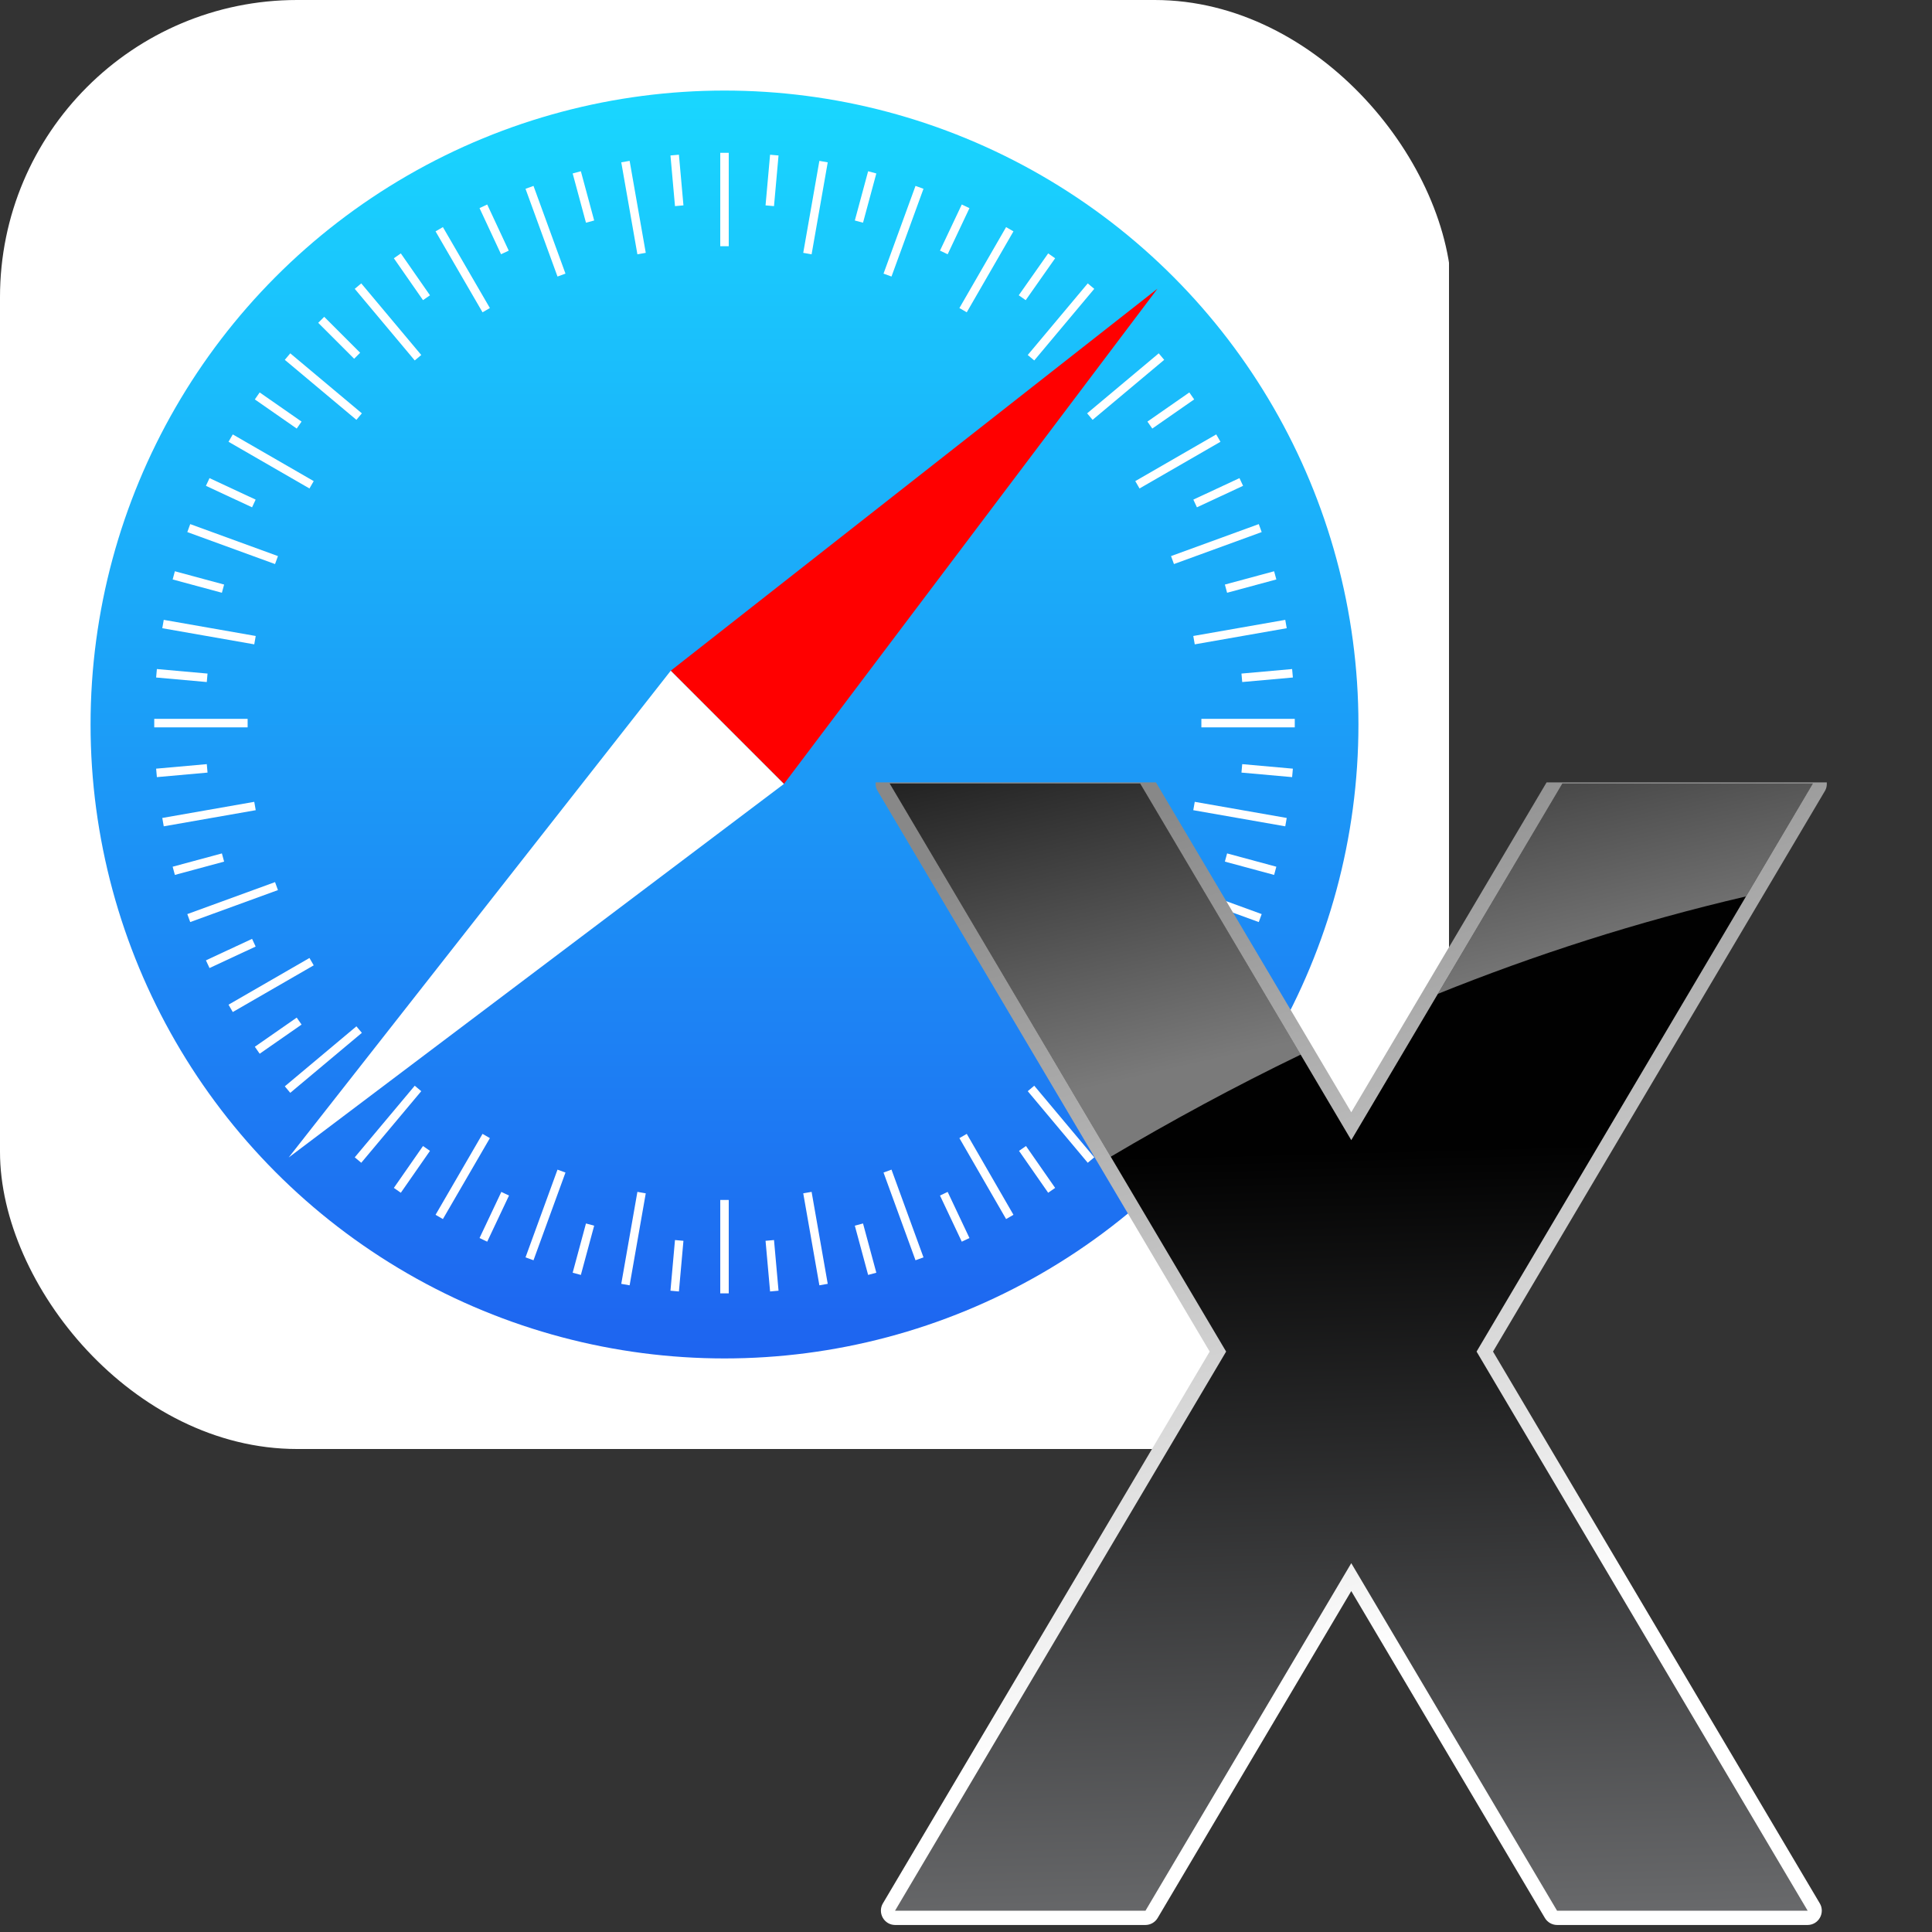 <?xml version="1.0" encoding="UTF-8" standalone="no"?>
<!-- Licensed under a CC0 1.0 Universal (CC0 1.0) Public Domain Dedication
     http://creativecommons.org/publicdomain/zero/1.0/

     Sources:
     - https://github.com/alrra/browser-logos/blob/f5e0566c0de1f961828036a8f8b296678e70aa40/src/safari-ios/safari-ios.svg
     - https://commons.wikimedia.org/wiki/File:OS_X-Logo.svg -->
<svg xmlns="http://www.w3.org/2000/svg" viewBox="0 0 100 100" width="100" height="100">
<rect x="0" y="0" width="100" height="100" fill="#333333" stroke="none"/>
<use href="#safari" width="75" height="75"></use>
<use href="#osx" width="60" height="60" x="40" y="40"></use>
<defs>
<svg id="safari" viewBox="0 0 512 512" xmlns="http://www.w3.org/2000/svg"><defs><linearGradient id="saf1" x2="0" y2="100%"><stop offset="0" stop-color="#19d7ff"/><stop offset="100%" stop-color="#1e64f0"/></linearGradient></defs><rect rx="105" ry="105" width="513" height="512" fill="#fff"/><circle cx="256" cy="256" r="224" fill="url(#saf1)"/><path d="M409 102L237 237l40 40z" fill="red"/><path d="M102 409l135-172 40 40z" fill="#fff"/><path stroke="#fff" stroke-width="3" d="M256 54v33m0 337v33m35-399.9l-5.7 32.5m-58.6 331.8l-5.7 32.5M324.9 66.2l-11.3 31M198.4 413.8l-11.3 31M221 57.1l5.7 32.5m58.6 331.8l5.7 32.5M187.1 66.2l11.3 31m115.2 316.6l11.3 31M155.2 81l16.6 28.6m168.5 291.8l16.5 28.6M126.5 101.1l21.2 25.3m216.6 258.2l21.2 25.3M101.6 126l25.3 21.2m258.2 216.6l25.3 21.2M81.5 154.8l28.6 16.5m291.8 168.5l28.6 16.5M66.7 186.6l31 11.3m316.6 115.2l31 11.3M57.6 220.5l32.5 5.7m331.8 58.6l32.5 5.7m-399.9-35h33m337 0h33m-399.9 35l32.5-5.7m331.8-58.6l32.5-5.7M66.7 324.4l31-11.3m316.6-115.2l31-11.3M81.5 356.3l28.6-16.5m291.8-168.5l28.6-16.5M101.6 385l25.3-21.2m258.2-216.6l25.3-21.2M126.5 409.9l21.2-25.3m216.6-258.2l21.2-25.3M155.2 430l16.6-28.6m168.5-291.8L356.8 81M238.4 54.8l1.6 17.9m32 365.6l1.6 17.9M203.8 60.9l4.7 17.4m95 354.4l4.7 17.4M170.8 72.9l7.6 16.3m155.1 332.6l7.7 16.3M140.4 90.4l10.3 14.8m210.6 300.6l10.3 14.8M113.5 113l12.7 12.7m259.6 259.6l12.7 12.7M90.9 139.9l14.8 10.3m300.6 210.6l14.8 10.3M73.4 170.3l16.3 7.6M422.3 333l16.3 7.7M61.4 203.3l17.4 4.7m354.4 95l17.4 4.7M55.3 237.9l17.9 1.6m365.6 32l17.9 1.6m-401.4 0l17.9-1.6m365.6-32l17.9-1.6M61.4 307.7l17.4-4.7m354.4-95l17.4-4.7M73.4 340.7l16.3-7.6m332.6-155.2l16.3-7.6M90.9 371.1l14.8-10.3m300.6-210.6l14.8-10.3M140.4 420.6l10.3-14.8m210.5-300.6l10.4-14.8M170.8 438.1l7.7-16.3m155-332.6l7.7-16.3M203.8 450.1l4.7-17.4m95-354.4l4.7-17.4m-69.8 395.3l1.6-17.9m32-365.6l1.6-17.9"/></svg>
<svg id="osx" viewBox="0 0 800 950" xmlns="http://www.w3.org/2000/svg"><defs><linearGradient id="osx1"><stop style="stop-color:#fff"/><stop style="stop-color:#888" offset="1"/></linearGradient><linearGradient id="osx2"><stop style="stop-color:#fff" offset="0"/><stop style="stop-color:#fff;stop-opacity:0" offset="1"/></linearGradient><linearGradient id="osx3"><stop style="stop-color:#fff"/><stop style="stop-color:#fff;stop-opacity:0" offset="1"/></linearGradient><linearGradient id="osx4"><stop style="stop-color:#6c6d6f"/><stop style="stop-color:#010101" offset="1"/></linearGradient><linearGradient x1="581.966" y1="409.161" x2="544.404" y2="311.213" href="#osx3" gradientUnits="userSpaceOnUse"/><linearGradient x1="591.32" y1="593.759" x2="587.036" y2="434.311" href="#osx4" gradientUnits="userSpaceOnUse"/><linearGradient x1="591.32" y1="593.759" x2="587.036" y2="434.311" href="#osx4" gradientUnits="userSpaceOnUse" gradientTransform="translate(-2.7999999e-6,-5.0000001e-6)"/><linearGradient x1="592.885" y1="409.21" x2="572.067" y2="317.527" id="osx5" href="#osx2" gradientUnits="userSpaceOnUse" gradientTransform="matrix(4.107,0,0,4.107,-2012.145,-1474.671)"/><linearGradient x1="621.85" y1="527.791" x2="575.155" y2="358.309" href="#osx1" gradientUnits="userSpaceOnUse"/><linearGradient x1="591.32" y1="593.759" x2="587.036" y2="434.311" href="#osx4" gradientUnits="userSpaceOnUse"/><linearGradient x1="591.32" y1="593.759" x2="587.036" y2="434.311" id="osx6" href="#osx4" gradientUnits="userSpaceOnUse" gradientTransform="matrix(4.107,0,0,4.107,-2012.145,-1474.671)"/><linearGradient x1="621.85" y1="527.791" x2="575.155" y2="358.309" id="osx7" href="#osx1" gradientUnits="userSpaceOnUse" gradientTransform="matrix(4.107,0,0,4.107,-2012.145,-1474.671)"/></defs><path d="M -1763.214,1058.969 L -1763.214,950.041 L -1724.286,1040.576 L -1685.357,950.041 L -1685.357,1058.969"/><path d="M 9.249,7.872 C 9.075,10.22 9.555,12.587 10.789,14.675 L 283.038,474.328 L 15.154,926.664 C 13.054,930.267 13.09,934.721 15.154,938.345 C 17.217,941.969 20.995,944.216 25.166,944.249 L 230.411,944.249 C 234.533,944.223 238.337,942.028 240.423,938.473 L 399.075,670.588 L 557.726,938.473 C 559.812,942.028 563.616,944.223 567.738,944.249 L 773.112,944.249 C 777.282,944.216 781.06,941.969 783.124,938.345 C 785.187,934.721 785.224,930.267 783.124,926.664 L 515.239,474.328 L 787.36,14.675 C 788.585,12.573 788.962,10.218 788.772,7.872 L 559.138,7.872 L 399.075,278.196 L 239.011,7.872 L 9.249,7.872 z" style="fill:url(#osx7)"/><path d="M 20.801,8.771 L 296.516,474.328 L 25.166,932.569 L 230.411,932.569 L 399.075,647.741 L 567.738,932.569 L 773.112,932.569 L 501.762,474.328 L 777.348,8.771 L 572.102,8.771 L 399.075,301.044 L 226.047,8.771 L 20.801,8.771 z" style="fill:url(#osx6)"/><path d="M 20.801,8.771 L 201.916,314.65 C 251.617,285.278 303.413,257.125 357.615,230.96 L 226.047,8.771 L 20.801,8.771 z M 572.102,8.771 L 470.057,181.157 C 548.901,149.377 632.734,122.227 722.539,101.317 L 777.348,8.771 L 572.102,8.771 z" style="opacity:0.476;fill:url(#osx5)"/></svg>
</defs>
</svg>
